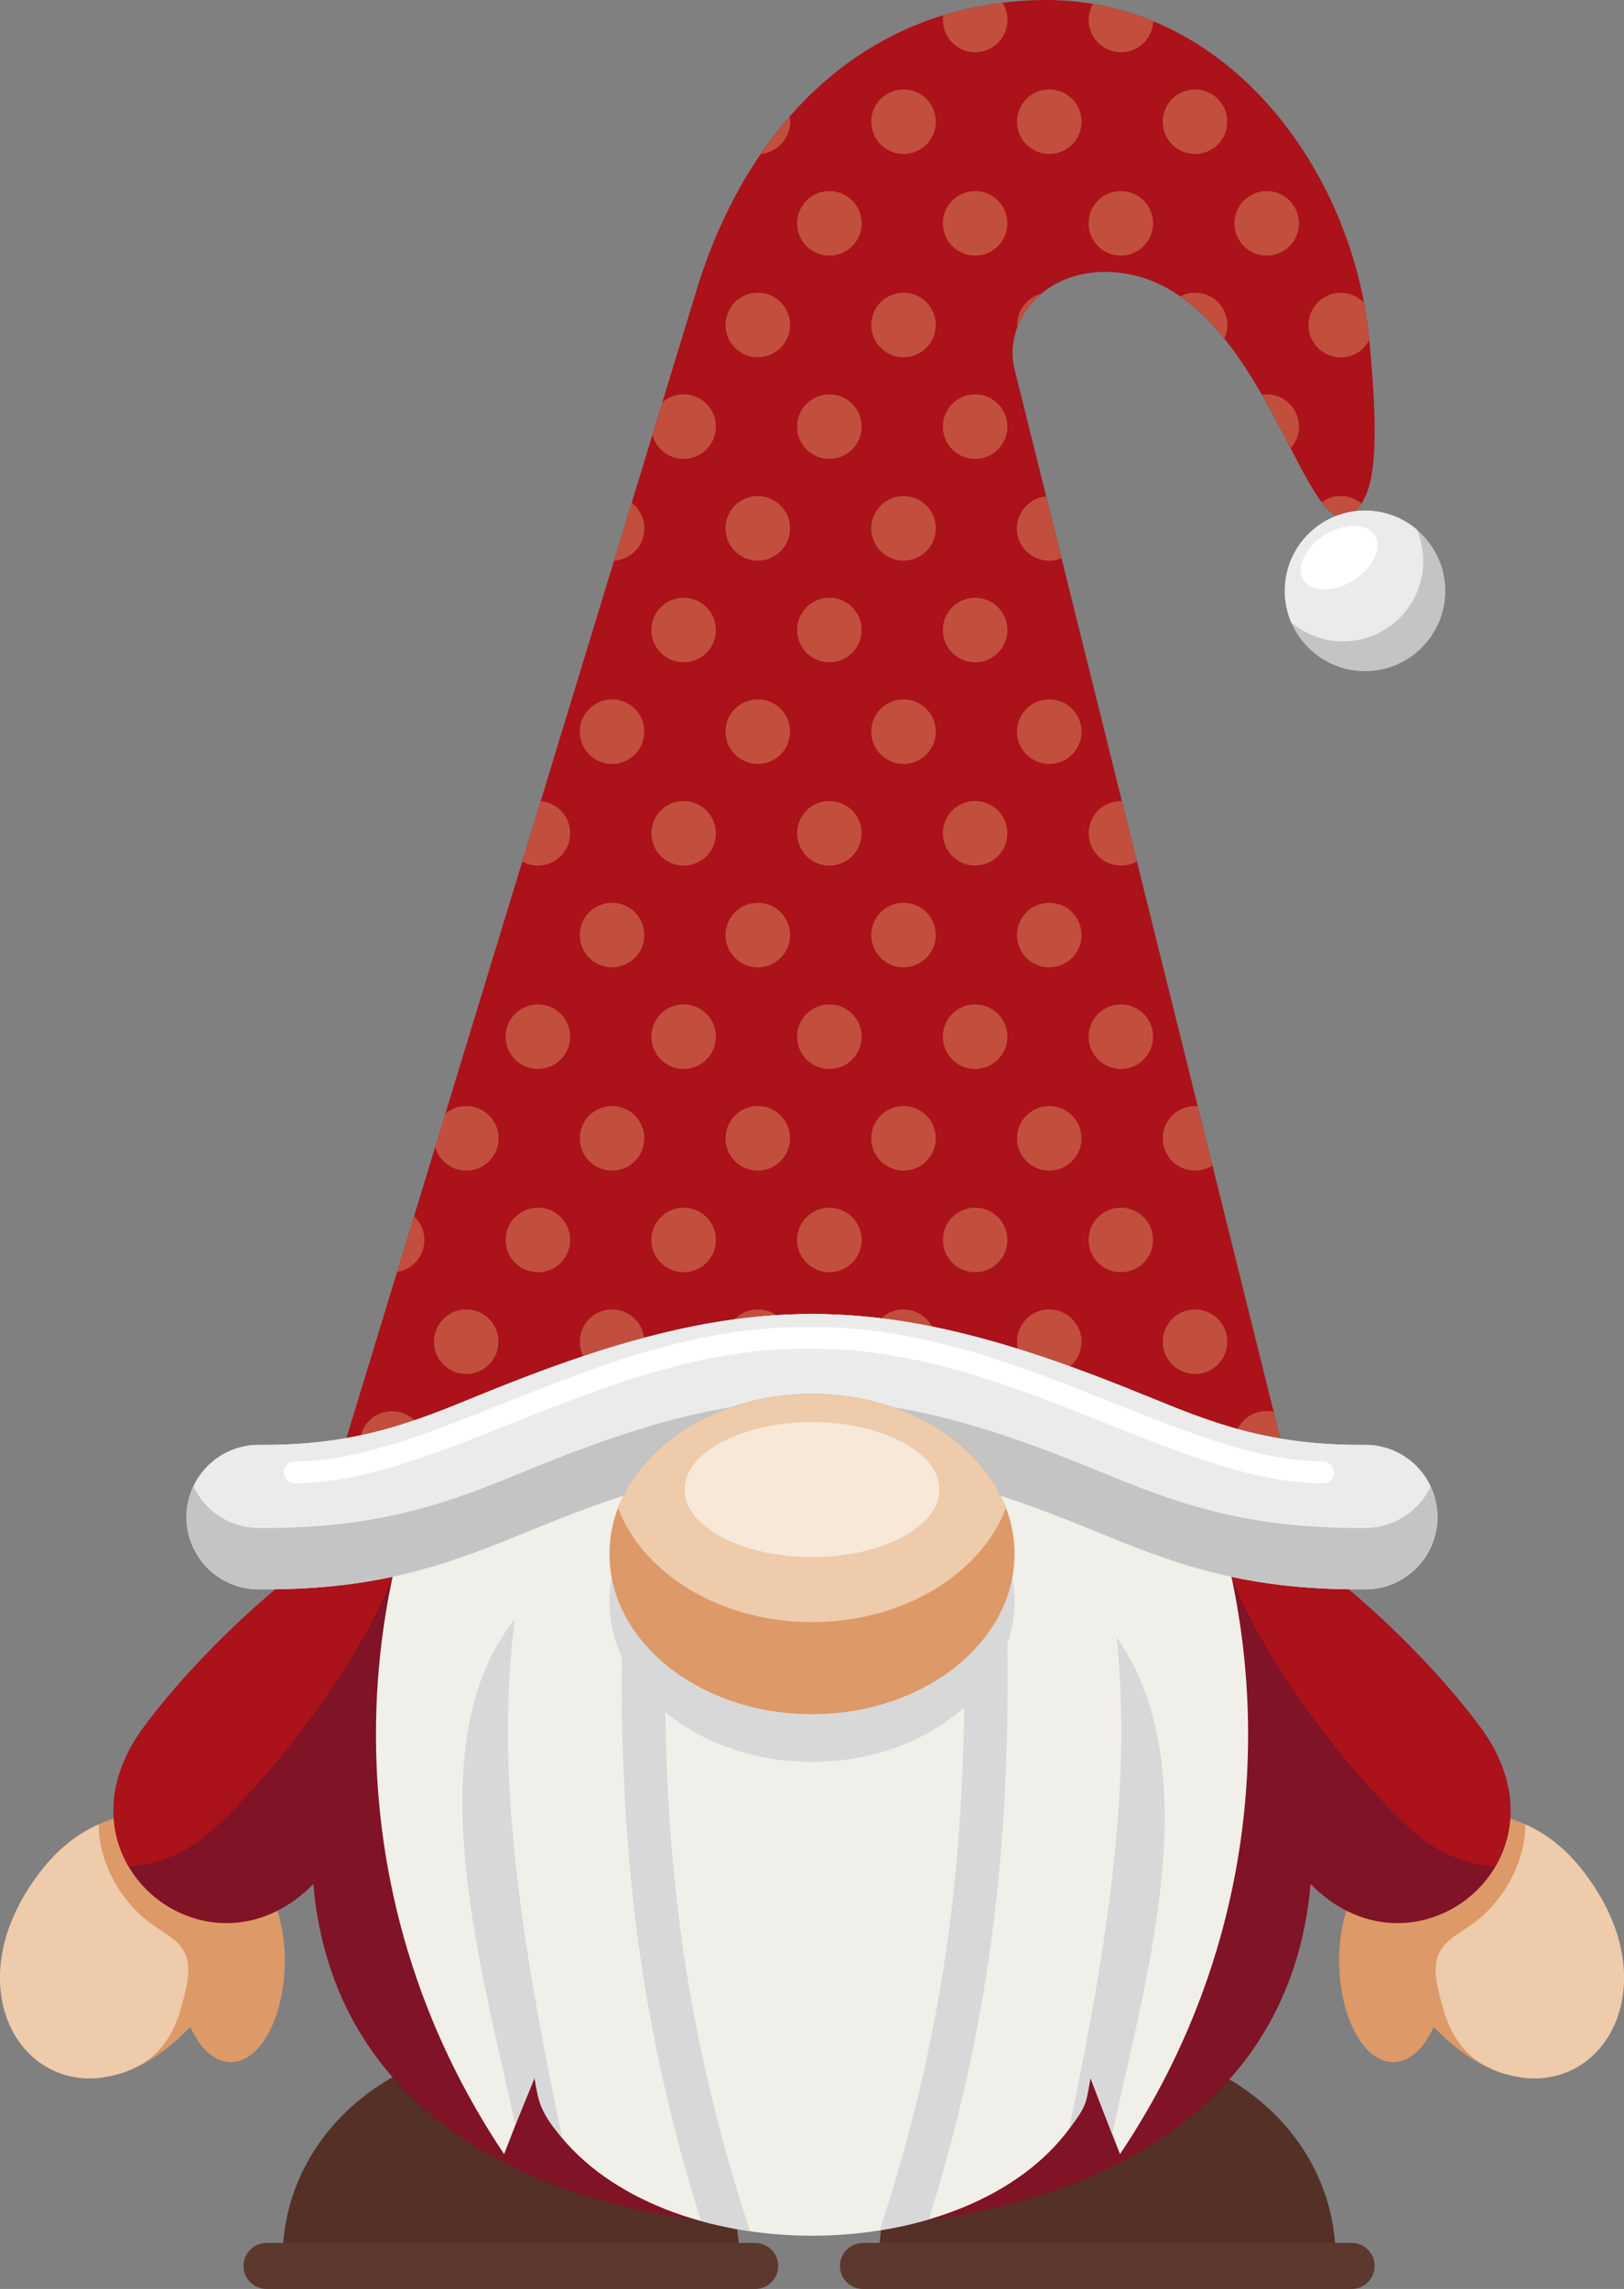 <?xml version="1.0" encoding="UTF-8"?>
<svg id="Layer_2" data-name="Layer 2" xmlns="http://www.w3.org/2000/svg" viewBox="0 0 138.4 195.03">
  <rect x="0" y="0" width="138.4" height="195.03" fill="#808080" stroke="none"/>
  <defs>
    <style>
      .cls-1 {
        fill: #5c382f;
      }

      .cls-1, .cls-2, .cls-3, .cls-4, .cls-5, .cls-6, .cls-7, .cls-8, .cls-9, .cls-10, .cls-11, .cls-12, .cls-13 {
        fill-rule: evenodd;
      }

      .cls-2, .cls-14 {
        fill: #c24f3d;
      }

      .cls-3 {
        fill: #fff;
      }

      .cls-4 {
        fill: #ebebeb;
      }

      .cls-5 {
        fill: #f1efe9;
      }

      .cls-6 {
        fill: #edcbab;
      }

      .cls-7 {
        fill: #f7e8d8;
      }

      .cls-8 {
        fill: #553026;
      }

      .cls-9 {
        fill: #ab121a;
      }

      .cls-10 {
        fill: #801325;
      }

      .cls-11 {
        fill: #d8d8d8;
      }

      .cls-12 {
        fill: #dd9968;
      }

      .cls-13 {
        fill: #c4c4c4;
      }
    </style>
  </defs>
  <g id="OBJECTS">
    <g>
      <g>
        <g>
          <path class="cls-8" d="M43.54,174.39c-10.74,0-19.45,8.05-19.45,17.98h38.9c0-9.93-8.71-17.98-19.45-17.98Z"/>
          <path class="cls-1" d="M22.71,191.11h41.65c1.08,0,1.96.88,1.96,1.96h0c0,1.08-.88,1.96-1.96,1.96H22.71c-1.08,0-1.96-.88-1.96-1.96h0c0-1.08.88-1.96,1.96-1.96Z"/>
        </g>
        <g>
          <path class="cls-8" d="M94.37,174.39c-10.74,0-19.45,8.05-19.45,17.98h38.9c0-9.93-8.71-17.98-19.45-17.98Z"/>
          <path class="cls-1" d="M73.54,191.11h41.65c1.08,0,1.96.88,1.96,1.96h0c0,1.08-.88,1.96-1.96,1.96h-41.65c-1.08,0-1.96-.88-1.96-1.96h0c0-1.08.88-1.96,1.96-1.96Z"/>
        </g>
      </g>
      <path class="cls-10" d="M69.2,109.14c-23.54,0-42.63,25.98-42.63,48.25s19.08,32.41,42.63,32.41,42.62-10.14,42.62-32.41-19.08-48.25-42.62-48.25Z"/>
      <g>
        <g>
          <g>
            <path class="cls-12" d="M114.13,167.14c.02,4.74,2.09,8.58,4.61,8.56,1.38,0,2.62-1.17,3.44-3,10.79,11.3,22.32-1.4,12.49-13.57-7.38-9.14-20.61-3.87-20.55,8Z"/>
            <path class="cls-6" d="M126.27,163.3c2.24-1.96,3.73-4.98,3.72-7.86,1.69.75,3.29,1.96,4.69,3.69,7.41,9.18,2.67,18.66-4.73,17.92-5.89-.77-6.77-4.92-7.39-7.56-.96-4.1,1.52-4.26,3.72-6.19Z"/>
          </g>
          <path class="cls-12" d="M24.27,167.14c-.02,4.74-2.09,8.58-4.61,8.56-1.38,0-2.62-1.17-3.44-3-10.79,11.3-22.32-1.4-12.5-13.57,7.38-9.14,20.61-3.87,20.55,8Z"/>
          <path class="cls-6" d="M12.13,163.3c-2.24-1.96-3.73-4.98-3.72-7.86-1.68.75-3.29,1.96-4.69,3.69-7.41,9.18-2.67,18.66,4.73,17.92,5.89-.77,6.77-4.92,7.39-7.56.96-4.1-1.52-4.26-3.72-6.19Z"/>
        </g>
        <g>
          <path class="cls-10" d="M100.6,128.95c4.39-3.21,19.06,9.35,25.61,18.29,8.7,11.88-7.2,23.53-15.9,11.65-6.54-8.93-14.1-26.71-9.71-29.93Z"/>
          <path class="cls-9" d="M104.34,128.77c6.22,1.87,16.63,11.33,21.86,18.47,3.17,4.33,3.07,8.63,1.25,11.77-2.44-.07-5.06-1.09-7.54-3.42-7.61-7.13-17.56-21.83-15.57-26.82Z"/>
          <path class="cls-10" d="M37.8,128.95c-4.39-3.21-19.07,9.35-25.61,18.29-8.7,11.88,7.2,23.53,15.9,11.65,6.54-8.93,14.1-26.71,9.71-29.93Z"/>
          <path class="cls-9" d="M34.06,128.77c-6.22,1.87-16.63,11.33-21.86,18.47-3.17,4.33-3.07,8.63-1.25,11.77,2.44-.07,5.06-1.09,7.54-3.42,7.61-7.13,17.56-21.83,15.57-26.82Z"/>
        </g>
      </g>
      <g>
        <path class="cls-5" d="M69.2,97.11c-28.93,0-51.45,48.8-26.24,86.43l1.13-2.9c.5-1.29.98-2.33,1.46-3.6.43,2.45.69,3.12,2.3,5.07,9.51,11.45,34.62,11.17,43.36-.84,1.38-1.9,1.32-1.95,1.72-4.23.82,2.17,1.67,4.33,2.52,6.5,25.21-37.62,2.68-86.43-26.24-86.43Z"/>
        <path class="cls-11" d="M58.2,99.52c-.2.09-.4.18-.61.27-.17.22-.35.44-.52.66l-.66-.06c-.27.14-.54.3-.81.45l-.17,1.76c-1.05,1.4-2.04,2.78-2.97,4.14l2.59-.21,2.19-.17,1.55-.12c.07-.74.14-1.49.21-2.24.59-.78,1.21-1.56,1.84-2.34l-2.64-2.13h0ZM74.97,190.03c1.43-.23,2.83-.54,4.19-.94,3.77-12.08,5.76-23.34,6.44-35.69.34-6.21.35-12.69.1-19.69-1.18-.18-2.44-.32-3.71-.42.27,7.09.27,13.64-.08,19.9-.7,12.72-2.82,24.27-6.93,36.83h0ZM83.43,102.59l-.15-1.49c-.4-.24-.81-.46-1.22-.68l-.28.03-.22-.28c-.35-.18-.71-.35-1.06-.51l-2.48,2c.63.79,1.25,1.57,1.84,2.34.08.78.15,1.55.22,2.32l1.6.13,2.14.17,2.64.21c-.95-1.39-1.95-2.8-3.02-4.22h0ZM53.16,133.58c-.26,7.04-.25,13.57.1,19.82.68,12.4,2.68,23.7,6.48,35.83,1.35.37,2.75.67,4.17.87-4.12-12.59-6.25-24.16-6.96-36.91-.35-6.28-.35-12.85-.08-19.97-1.26.09-2.52.2-3.71.36h0ZM91.1,181.41c1.47-1.97,1.42-2.03,1.83-4.37l.58,1.53h0l1.28,3.29c2.63-12.57,8.38-30.98.36-42.38,1.28,11.9-.51,25.12-4.05,41.94h0ZM43.91,181.09l1.64-4.06c.33,1.91.37,2.42,1.49,4,.28.39.57.78.88,1.15-3.73-17.61-5.61-31.28-4.12-43.59.02-.2.05-.41.08-.61-8.68,10.67-2.51,30.87.03,43.11Z"/>
      </g>
      <path class="cls-9" d="M110,126.14c.96,3.87-19.87-8.11-40-8.06-.26,0-.53,0-.79,0-.26,0-.53,0-.79,0-20.13-.05-41.17,11.88-40,8.06L59.35,24.76C63.42,11.4,72.97.45,88.4.01c15.96-.46,26.86,14.33,28.28,28.83,1.04,10.6.23,13.27-1.17,14.7-4.23,4.32-7.44-18.72-19.99-20.29-6.3-.79-10.09,4.03-9.06,8.2l23.54,94.7Z"/>
      <g>
        <path class="cls-2" d="M42.24,80.82l.22-.71c-.04.25-.11.49-.22.71Z"/>
        <path class="cls-2" d="M37.08,97.72l.86-2.81c.48-.42,1.11-.67,1.8-.67,1.52,0,2.75,1.23,2.75,2.75s-1.23,2.75-2.75,2.75c-1.27,0-2.34-.86-2.66-2.03Z"/>
        <path class="cls-2" d="M39.73,111.57c1.52,0,2.75,1.23,2.75,2.75s-1.23,2.75-2.75,2.75-2.75-1.23-2.75-2.75,1.23-2.75,2.75-2.75Z"/>
        <path class="cls-2" d="M52.32,47.77l1.51-4.93c.66.5,1.08,1.29,1.08,2.19,0,1.46-1.14,2.66-2.59,2.75Z"/>
        <path class="cls-2" d="M52.16,59.59c1.52,0,2.75,1.23,2.75,2.75s-1.23,2.75-2.75,2.75-2.75-1.23-2.75-2.75,1.23-2.75,2.75-2.75Z"/>
        <path class="cls-2" d="M52.16,76.92c1.52,0,2.75,1.23,2.75,2.75s-1.23,2.75-2.75,2.75-2.75-1.23-2.75-2.75,1.23-2.75,2.75-2.75Z"/>
        <path class="cls-2" d="M52.16,94.24c1.52,0,2.75,1.23,2.75,2.75s-1.23,2.75-2.75,2.75-2.75-1.23-2.75-2.75,1.23-2.75,2.75-2.75Z"/>
        <path class="cls-2" d="M52.16,111.57c1.52,0,2.75,1.23,2.75,2.75s-1.23,2.75-2.75,2.75-2.75-1.23-2.75-2.75,1.23-2.75,2.75-2.75Z"/>
        <path class="cls-2" d="M64.84,13.11c.76-1.11,1.58-2.17,2.46-3.18.02.14.04.29.04.44,0,1.43-1.1,2.61-2.49,2.74Z"/>
        <path class="cls-2" d="M64.58,24.94c1.52,0,2.75,1.23,2.75,2.75s-1.23,2.75-2.75,2.75-2.75-1.23-2.75-2.75,1.23-2.75,2.75-2.75Z"/>
        <path class="cls-2" d="M64.58,42.27c1.52,0,2.75,1.23,2.75,2.75s-1.23,2.75-2.75,2.75-2.75-1.23-2.75-2.75,1.23-2.75,2.75-2.75Z"/>
        <path class="cls-2" d="M64.58,59.59c1.52,0,2.75,1.23,2.75,2.75s-1.23,2.75-2.75,2.75-2.75-1.23-2.75-2.75,1.23-2.75,2.75-2.75Z"/>
        <path class="cls-2" d="M64.58,76.92c1.52,0,2.75,1.23,2.75,2.75s-1.23,2.75-2.75,2.75-2.75-1.23-2.75-2.75,1.23-2.75,2.75-2.75Z"/>
        <path class="cls-2" d="M64.58,94.24c1.52,0,2.75,1.23,2.75,2.75s-1.23,2.75-2.75,2.75-2.75-1.23-2.75-2.75,1.23-2.75,2.75-2.75Z"/>
        <path class="cls-2" d="M64.58,111.57c1.52,0,2.75,1.23,2.75,2.75s-1.23,2.75-2.75,2.75-2.75-1.23-2.75-2.75,1.23-2.75,2.75-2.75Z"/>
        <path class="cls-2" d="M77,7.62c1.52,0,2.75,1.23,2.75,2.75s-1.23,2.75-2.75,2.75-2.75-1.23-2.75-2.75,1.23-2.75,2.75-2.75Z"/>
        <path class="cls-2" d="M77,24.94c1.52,0,2.75,1.23,2.75,2.75s-1.23,2.75-2.75,2.75-2.75-1.23-2.75-2.75,1.23-2.75,2.75-2.75Z"/>
        <path class="cls-2" d="M77,42.27c1.52,0,2.75,1.23,2.75,2.75s-1.23,2.75-2.75,2.75-2.75-1.23-2.75-2.75,1.23-2.75,2.75-2.75Z"/>
        <path class="cls-2" d="M77,59.59c1.52,0,2.75,1.23,2.75,2.75s-1.23,2.75-2.75,2.75-2.75-1.23-2.75-2.75,1.23-2.75,2.75-2.75Z"/>
        <path class="cls-2" d="M77,76.92c1.52,0,2.75,1.23,2.75,2.75s-1.23,2.75-2.75,2.75-2.75-1.23-2.75-2.75,1.23-2.75,2.75-2.75Z"/>
        <path class="cls-2" d="M77,94.24c1.52,0,2.75,1.23,2.75,2.75s-1.23,2.75-2.75,2.75-2.75-1.23-2.75-2.75,1.23-2.75,2.75-2.75Z"/>
        <path class="cls-2" d="M77,111.57c1.52,0,2.75,1.23,2.75,2.75s-1.23,2.75-2.75,2.75-2.75-1.23-2.75-2.75,1.23-2.75,2.75-2.75Z"/>
        <path class="cls-2" d="M89.42,7.62c1.52,0,2.75,1.23,2.75,2.75s-1.23,2.75-2.75,2.75-2.75-1.23-2.75-2.75,1.23-2.75,2.75-2.75Z"/>
        <path class="cls-2" d="M88.74,25.03c-.96.8-1.66,1.81-2.06,2.89,0-.07,0-.15,0-.23,0-1.28.88-2.36,2.07-2.67Z"/>
        <path class="cls-2" d="M89.15,42.28l1.31,5.29c-.32.13-.68.21-1.05.21-1.52,0-2.75-1.23-2.75-2.75,0-1.43,1.09-2.6,2.49-2.74Z"/>
        <path class="cls-2" d="M89.42,59.59c1.52,0,2.75,1.23,2.75,2.75s-1.23,2.75-2.75,2.75-2.75-1.23-2.75-2.75,1.23-2.75,2.75-2.75Z"/>
        <path class="cls-2" d="M89.42,76.92c1.52,0,2.75,1.23,2.75,2.75s-1.23,2.75-2.75,2.75-2.75-1.23-2.75-2.75,1.23-2.75,2.75-2.75Z"/>
        <path class="cls-2" d="M89.42,94.24c1.52,0,2.75,1.23,2.75,2.75s-1.23,2.75-2.75,2.75-2.75-1.23-2.75-2.75,1.23-2.75,2.75-2.75Z"/>
        <path class="cls-2" d="M89.42,111.57c1.52,0,2.75,1.23,2.75,2.75s-1.23,2.75-2.75,2.75-2.75-1.23-2.75-2.75,1.23-2.75,2.75-2.75Z"/>
        <path class="cls-2" d="M101.84,7.62c1.52,0,2.75,1.23,2.75,2.75s-1.23,2.75-2.75,2.75-2.75-1.23-2.75-2.75,1.23-2.75,2.75-2.75Z"/>
        <path class="cls-2" d="M104.35,28.84c-1.12-1.39-2.36-2.63-3.76-3.6.38-.19.8-.3,1.26-.3,1.52,0,2.75,1.23,2.75,2.75,0,.41-.09.8-.25,1.15Z"/>
        <path class="cls-2" d="M102.07,94.25l1.26,5.06c-.43.27-.94.43-1.49.43-1.52,0-2.75-1.23-2.75-2.75s1.23-2.75,2.75-2.75c.08,0,.15,0,.23,0Z"/>
        <circle class="cls-14" cx="101.84" cy="114.32" r="2.75"/>
        <path class="cls-2" d="M116.24,25.78c.19,1.02.34,2.04.44,3.06v.15c-.45.87-1.36,1.46-2.42,1.46-1.52,0-2.75-1.23-2.75-2.75s1.23-2.75,2.75-2.75c.78,0,1.48.32,1.98.84Z"/>
        <path class="cls-2" d="M116.03,42.9c-.16.24-.33.45-.51.63-.97.98-1.88.54-2.86-.75.45-.33,1.01-.52,1.61-.52.67,0,1.28.24,1.76.64Z"/>
        <path class="cls-2" d="M33.83,108.38l1.45-4.75c.55.5.89,1.22.89,2.03,0,1.38-1.02,2.52-2.34,2.72Z"/>
        <path class="cls-2" d="M34.61,125.46l-.69.23c-.16.03-.33.05-.51.05-1.52,0-2.75-1.23-2.75-2.75s1.23-2.75,2.75-2.75,2.75,1.23,2.75,2.75c0,1.09-.63,2.03-1.55,2.48Z"/>
        <path class="cls-2" d="M44.5,73.41l1.57-5.15c1.41.12,2.52,1.3,2.52,2.74,0,1.52-1.23,2.75-2.75,2.75-.49,0-.94-.13-1.34-.35Z"/>
        <path class="cls-2" d="M45.84,85.58c1.52,0,2.75,1.23,2.75,2.75s-1.23,2.75-2.75,2.75-2.75-1.23-2.75-2.75,1.23-2.75,2.75-2.75Z"/>
        <path class="cls-2" d="M45.84,102.9c1.52,0,2.75,1.23,2.75,2.75s-1.23,2.75-2.75,2.75-2.75-1.23-2.75-2.75,1.23-2.75,2.75-2.75Z"/>
        <path class="cls-2" d="M47.96,121.23c-1.69.46-3.31.95-4.86,1.43.16-1.37,1.32-2.43,2.73-2.43.85,0,1.62.39,2.12,1Z"/>
        <path class="cls-2" d="M55.6,37.05l.84-2.76c.49-.43,1.12-.69,1.82-.69,1.52,0,2.75,1.23,2.75,2.75s-1.23,2.75-2.75,2.75c-1.28,0-2.36-.87-2.66-2.06Z"/>
        <path class="cls-2" d="M58.26,50.93c1.52,0,2.75,1.23,2.75,2.75s-1.23,2.75-2.75,2.75-2.75-1.23-2.75-2.75,1.23-2.75,2.75-2.75Z"/>
        <path class="cls-2" d="M58.26,68.25c1.52,0,2.75,1.23,2.75,2.75s-1.23,2.75-2.75,2.75-2.75-1.23-2.75-2.75,1.23-2.75,2.75-2.75Z"/>
        <path class="cls-2" d="M58.26,85.58c1.52,0,2.75,1.23,2.75,2.75s-1.23,2.75-2.75,2.75-2.75-1.23-2.75-2.75,1.23-2.75,2.75-2.75Z"/>
        <path class="cls-2" d="M58.26,102.9c1.52,0,2.75,1.23,2.75,2.75s-1.23,2.75-2.75,2.75-2.75-1.23-2.75-2.75,1.23-2.75,2.75-2.75Z"/>
        <path class="cls-2" d="M70.68,16.28c1.52,0,2.75,1.23,2.75,2.75s-1.23,2.75-2.75,2.75-2.75-1.23-2.75-2.75,1.23-2.75,2.75-2.75Z"/>
        <path class="cls-2" d="M70.68,33.6c1.52,0,2.75,1.23,2.75,2.75s-1.23,2.75-2.75,2.75-2.75-1.23-2.75-2.75,1.23-2.75,2.75-2.75Z"/>
        <circle class="cls-14" cx="70.68" cy="53.68" r="2.75"/>
        <path class="cls-2" d="M70.68,68.25c1.52,0,2.75,1.23,2.75,2.75s-1.23,2.75-2.75,2.75-2.75-1.23-2.75-2.75,1.23-2.75,2.75-2.75Z"/>
        <path class="cls-2" d="M70.68,85.58c1.52,0,2.75,1.23,2.75,2.75s-1.23,2.75-2.75,2.75-2.75-1.23-2.75-2.75,1.23-2.75,2.75-2.75Z"/>
        <path class="cls-2" d="M70.68,102.9c1.52,0,2.75,1.23,2.75,2.75s-1.23,2.75-2.75,2.75-2.75-1.23-2.75-2.75,1.23-2.75,2.75-2.75Z"/>
        <path class="cls-2" d="M80.38,1.3c1.6-.49,3.28-.85,5.05-1.07.27.43.43.93.43,1.47,0,1.52-1.23,2.75-2.75,2.75s-2.75-1.23-2.75-2.75c0-.14.01-.27.03-.4Z"/>
        <path class="cls-2" d="M83.1,16.28c1.52,0,2.75,1.23,2.75,2.75s-1.23,2.75-2.75,2.75-2.75-1.23-2.75-2.75,1.23-2.75,2.75-2.75Z"/>
        <path class="cls-2" d="M83.1,33.6c1.52,0,2.75,1.23,2.75,2.75s-1.23,2.75-2.75,2.75-2.75-1.23-2.75-2.75,1.23-2.75,2.75-2.75Z"/>
        <path class="cls-2" d="M83.1,50.93c1.52,0,2.75,1.23,2.75,2.75s-1.23,2.75-2.75,2.75-2.75-1.23-2.75-2.75,1.23-2.75,2.75-2.75Z"/>
        <path class="cls-2" d="M83.1,68.25c1.52,0,2.75,1.23,2.75,2.75s-1.23,2.75-2.75,2.75-2.75-1.23-2.75-2.75,1.23-2.75,2.75-2.75Z"/>
        <path class="cls-2" d="M83.1,85.58c1.52,0,2.75,1.23,2.75,2.75s-1.23,2.75-2.75,2.75-2.75-1.23-2.75-2.75,1.23-2.75,2.75-2.75Z"/>
        <path class="cls-2" d="M83.1,102.9c1.52,0,2.75,1.23,2.75,2.75s-1.23,2.75-2.75,2.75-2.75-1.23-2.75-2.75,1.23-2.75,2.75-2.75Z"/>
        <path class="cls-2" d="M93.14.33c1.79.3,3.51.8,5.14,1.47-.05,1.47-1.26,2.65-2.75,2.65s-2.75-1.23-2.75-2.75c0-.5.13-.97.37-1.37Z"/>
        <path class="cls-2" d="M95.52,16.28c1.52,0,2.75,1.23,2.75,2.75s-1.23,2.75-2.75,2.75-2.75-1.23-2.75-2.75,1.23-2.75,2.75-2.75Z"/>
        <path class="cls-2" d="M95.61,68.25l1.28,5.14c-.4.23-.87.36-1.36.36-1.52,0-2.75-1.23-2.75-2.75s1.23-2.75,2.75-2.75h.09Z"/>
        <path class="cls-2" d="M95.52,85.58c1.52,0,2.75,1.23,2.75,2.75s-1.23,2.75-2.75,2.75-2.75-1.23-2.75-2.75,1.23-2.75,2.75-2.75Z"/>
        <path class="cls-2" d="M95.52,102.9c1.52,0,2.75,1.23,2.75,2.75s-1.23,2.75-2.75,2.75-2.75-1.23-2.75-2.75,1.23-2.75,2.75-2.75Z"/>
        <path class="cls-2" d="M98.2,123.64c-1.63-.54-3.39-1.1-5.24-1.66.4-1.03,1.4-1.75,2.57-1.75,1.52,0,2.75,1.23,2.75,2.75,0,.23-.03.45-.08.66Z"/>
        <path class="cls-2" d="M107.95,16.28c1.52,0,2.75,1.23,2.75,2.75s-1.23,2.75-2.75,2.75-2.75-1.23-2.75-2.75,1.23-2.75,2.75-2.75Z"/>
        <path class="cls-2" d="M110,38.19c-.74-1.42-1.54-2.99-2.44-4.56.13-.02.26-.03.39-.03,1.52,0,2.75,1.23,2.75,2.75,0,.71-.26,1.35-.7,1.83Z"/>
        <path class="cls-2" d="M108.54,120.29l1.19,4.78c-.48.41-1.1.66-1.79.66-1.52,0-2.75-1.23-2.75-2.75s1.23-2.75,2.75-2.75c.21,0,.41.02.6.07Z"/>
      </g>
      <path class="cls-4" d="M97.6,118.9c5.56,2.28,10.44,4.28,18.7,4.21,3.4-.03,6.18,2.71,6.2,6.11.03,3.4-2.71,6.18-6.11,6.2-10.75.09-16.7-2.35-23.48-5.13-18.64-7.65-28.79-7.65-47.43,0-6.78,2.78-12.73,5.22-23.48,5.13-3.4-.02-6.13-2.8-6.11-6.2.03-3.4,2.8-6.13,6.2-6.11,8.26.07,13.14-1.93,18.7-4.21,22.55-9.25,34.25-9.25,56.79,0Z"/>
      <g>
        <path class="cls-13" d="M97.6,118.9c5.56,2.28,10.44,4.28,18.7,4.21,3.4-.03,6.18,2.71,6.2,6.11.03,3.4-2.71,6.18-6.11,6.2-10.75.09-16.7-2.35-23.48-5.13-18.64-7.65-28.79-7.65-47.43,0-6.78,2.78-12.73,5.22-23.48,5.13-3.4-.02-6.13-2.8-6.11-6.2.03-3.4,2.8-6.13,6.2-6.11,8.26.07,13.14-1.93,18.7-4.21,22.55-9.25,34.25-9.25,56.79,0Z"/>
        <path class="cls-4" d="M97.6,118.9c5.56,2.28,10.44,4.28,18.7,4.21,2.48-.02,4.63,1.43,5.62,3.54-.98,2.08-3.08,3.52-5.52,3.54-10.75.09-16.7-2.35-23.48-5.13-18.64-7.65-28.79-7.65-47.43,0-6.78,2.78-12.73,5.22-23.48,5.13-2.45-.02-4.55-1.46-5.52-3.54.99-2.11,3.14-3.56,5.62-3.54,8.26.07,13.14-1.93,18.7-4.21,22.55-9.25,34.25-9.25,56.79,0Z"/>
        <path class="cls-3" d="M25.13,126.38c-.51,0-.93-.41-.93-.93s.42-.93.93-.93c5.35,0,11.35-2.39,17.83-4.97,7.97-3.17,16.64-6.62,25.98-6.47,9.33-.15,18.01,3.3,25.98,6.47,6.48,2.58,12.48,4.97,17.83,4.97.51,0,.93.41.93.93s-.41.93-.93.93c-5.68,0-11.85-2.45-18.51-5.11-7.81-3.11-16.31-6.49-25.28-6.34h-.03c-8.97-.15-17.47,3.23-25.28,6.34-6.66,2.65-12.83,5.11-18.51,5.11Z"/>
      </g>
      <g>
        <path class="cls-11" d="M69.2,122.82c9.53,0,17.26,6.11,17.26,13.65s-7.73,13.65-17.26,13.65-17.26-6.11-17.26-13.65,7.73-13.65,17.26-13.65Z"/>
        <g>
          <path class="cls-12" d="M69.2,146.06c9.51,0,17.26-6.13,17.26-13.65s-7.75-13.65-17.26-13.65-17.26,6.13-17.26,13.65,7.75,13.65,17.26,13.65Z"/>
          <path class="cls-6" d="M69.2,118.77c7.81,0,14.4,4.1,16.53,9.72-2.13,5.62-8.73,9.72-16.53,9.72s-14.4-4.1-16.53-9.72c2.13-5.62,8.73-9.72,16.53-9.72Z"/>
          <path class="cls-7" d="M69.2,132.67c5.98,0,10.86-2.58,10.86-5.75s-4.88-5.75-10.86-5.75-10.86,2.58-10.86,5.75,4.88,5.75,10.86,5.75Z"/>
        </g>
      </g>
      <g>
        <path class="cls-13" d="M116.33,57.19c3.77,0,6.84-3.08,6.84-6.84s-3.07-6.84-6.84-6.84-6.84,3.08-6.84,6.84,3.07,6.84,6.84,6.84Z"/>
        <path class="cls-4" d="M116.33,43.5c-3.78,0-6.84,3.06-6.84,6.84,0,.96.2,1.87.55,2.7,1.19,1,2.73,1.61,4.41,1.61,3.78,0,6.84-3.06,6.84-6.84,0-.96-.2-1.87-.55-2.7-1.19-1-2.73-1.61-4.41-1.61Z"/>
        <path class="cls-3" d="M112.92,45.57c1.68-1.04,3.58-1.02,4.25.06.66,1.07-.16,2.79-1.84,3.83-1.68,1.04-3.58,1.01-4.25-.06-.66-1.07.16-2.79,1.84-3.83Z"/>
      </g>
    </g>
  </g>
</svg>